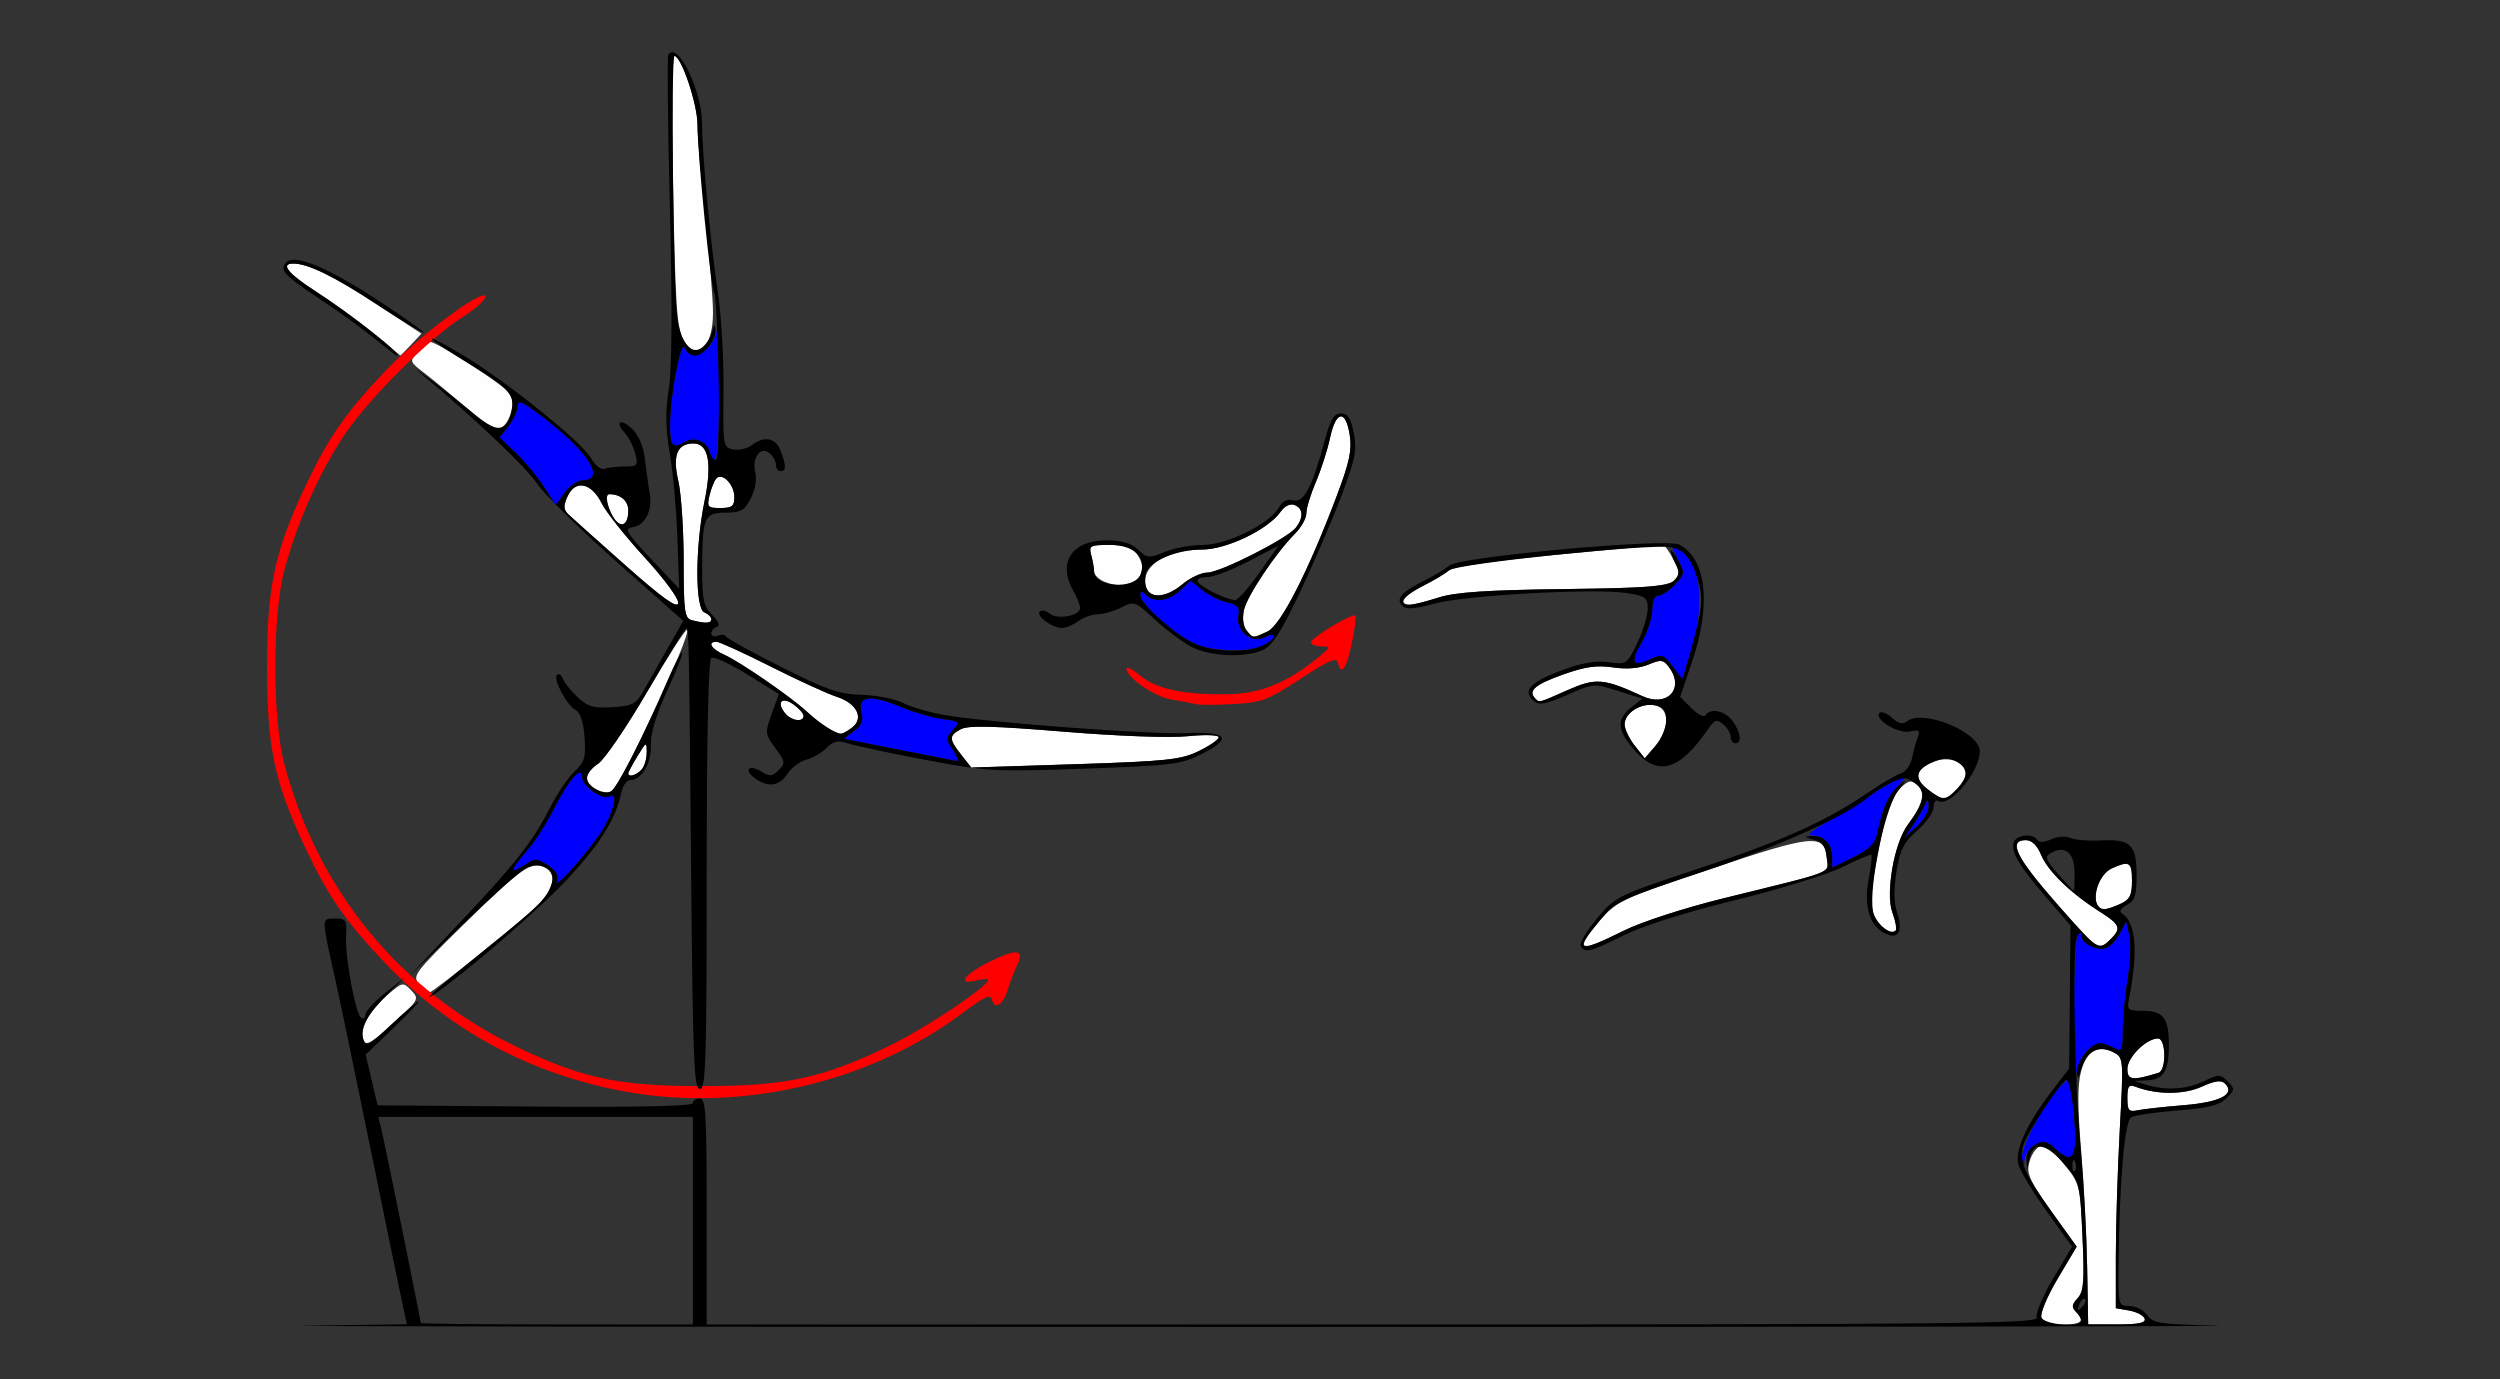 <?xml version="1.0" encoding="UTF-8" standalone="no"?>
<!-- Created with Inkscape (http://www.inkscape.org/) -->

<svg
   xmlns:dc="http://purl.org/dc/elements/1.1/"
   xmlns:cc="http://creativecommons.org/ns#"
   xmlns:rdf="http://www.w3.org/1999/02/22-rdf-syntax-ns#"
   xmlns:svg="http://www.w3.org/2000/svg"
   xmlns="http://www.w3.org/2000/svg"
   xmlns:sodipodi="http://sodipodi.sourceforge.net/DTD/sodipodi-0.dtd"
   xmlns:inkscape="http://www.inkscape.org/namespaces/inkscape"
   version="1.1"
   width="542"
   height="299"
   id="svg2"
   inkscape:version="0.91 r13725"
   sodipodi:docname="ub810302.svg">
  <rect width="100%" height="100%" fill="#333333" stroke="none"/>
  <sodipodi:namedview
     pagecolor="#ffffff"
     bordercolor="#666666"
     borderopacity="1"
     objecttolerance="10"
     gridtolerance="10"
     guidetolerance="10"
     inkscape:pageopacity="0"
     inkscape:pageshadow="2"
     inkscape:window-width="1573"
     inkscape:window-height="882"
     id="namedview11"
     showgrid="false"
     inkscape:zoom="0.56273063"
     inkscape:cx="219.46557"
     inkscape:cy="103.29672"
     inkscape:window-x="0"
     inkscape:window-y="0"
     inkscape:window-maximized="0"
     inkscape:current-layer="svg2" />
  <defs
     id="defs6" />
  <g
     id="g2987"
     transform="translate(2.214,2.139)">
    <path
       d="m 440.359,283.493 c -0.319,-0.831 1.267,-4.613 3.536,-8.433 l 4.114,-6.926 -5.499,-7.665 c -4.489,-6.257 -5.38,-8.152 -4.851,-10.317 0.611,-2.498 1.977,-4.102 3.524,-4.137 0.376,-0.008 2.229,1.897 4.118,4.235 3.371,4.171 3.445,4.465 3.979,15.874 0.462,9.866 0.299,11.869 -1.075,13.243 -1.264,1.264 -1.354,1.883 -0.412,2.826 2.078,2.078 1.344,2.807 -2.824,2.807 -2.669,0 -4.227,-0.509 -4.61,-1.507 z m 9.93,-10.745 c -0.116,-6.737 -0.705,-18.176 -1.309,-25.421 -0.789,-9.466 -0.794,-14.303 -0.017,-17.19 1.204,-4.473 3.707,-5.919 7.1,-4.104 2.103,1.126 2.125,1.405 1.288,16.805 -0.468,8.613 -0.851,20.83 -0.851,27.149 l 0,11.488 2.917,0.512 c 1.605,0.281 3.105,1.074 3.333,1.762 0.303,0.912 -1.295,1.25 -5.918,1.248 L 450.5,284.996 450.289,272.748 Z M 459,235.912 c 0,-2.535 0.322,-3.002 1.705,-2.472 4.619,1.773 10.468,1.786 14.356,0.033 2.966,-1.338 4.298,-1.515 5.13,-0.682 2.296,2.296 -1.031,4.027 -8.997,4.679 -4.232,0.347 -8.707,0.841 -9.944,1.099 -1.954,0.407 -2.25,0.057 -2.25,-2.657 z m 0,-6.32 C 459,227.073 463.1,223 465.635,223 c 1.762,0 1.868,6.908 0.115,7.448 -5.679,1.75 -6.75,1.614 -6.75,-0.856 z M 76.586,223.364 c -0.907,-2.363 1.229,-6.415 5.149,-9.77 3.332,-2.851 3.431,-2.87 5.219,-1 1.774,1.855 1.668,2.046 -3.958,7.159 -4.691,4.263 -5.899,4.944 -6.41,3.611 z m 12.08,-12.18 c -1.554,-1.717 -1.028,-2.422 9.595,-12.86 12.722,-12.501 14.766,-13.914 17.787,-12.298 2.289,1.225 1.937,4.055 -0.916,7.369 C 113.163,195.681 91.769,213 90.914,213 c -0.332,0 -1.343,-0.817 -2.247,-1.816 z M 341.03,202.25 c 0.016,-0.412 1.704,-2.661 3.75,-4.997 3.528,-4.028 4.761,-4.597 23.862,-11.012 22.139,-7.435 24.66,-7.686 25.168,-2.506 0.354,3.612 2.579,2.728 -22.309,8.87 -8.632,2.13 -17.855,5.123 -21.725,7.049 -6.778,3.373 -8.8,3.974 -8.745,2.597 z m 110.461,-0.015 c -0.555,-0.404 -3.979,-4.11 -7.609,-8.235 -9.018,-10.247 -10.866,-14 -6.895,-14 1.298,0 2.46,1.132 3.351,3.266 1.468,3.514 6.434,8.303 12.735,12.28 4.339,2.739 4.671,3.567 2.356,5.883 -1.744,1.744 -2.451,1.889 -3.937,0.806 z m -45.091,-3 c -3.108,-2.075 -3.531,-5.178 -1.91,-14.02 2.071,-11.298 3.157,-14.585 5.53,-16.732 1.603,-1.451 2.214,-1.535 3.485,-0.48 1.857,1.541 1.206,4.239 -2.082,8.631 -2.9,3.874 -4.913,14.943 -3.428,18.85 1.634,4.299 1.102,5.551 -1.594,3.751 z m 46.085,-5.259 c -1.248,-2.02 0.608,-6.697 3.111,-7.837 3.862,-1.76 4.404,-1.427 4.404,2.701 0,3.144 -0.461,4.05 -2.547,5 -3.133,1.427 -4.153,1.455 -4.968,0.136 z m -36.805,-25.012 c -3.048,-2.398 -2.627,-4.329 1.301,-5.955 3.239,-1.341 7.019,0.02 7.019,2.527 0,1.584 -3.455,5.465 -4.865,5.465 -0.476,0 -2.03,-0.917 -3.454,-2.037 z M 126.75,168.92 c -2.456,-1.431 -2.177,-3.594 0.709,-5.485 1.353,-0.886 6.131,-7.893 10.62,-15.57 4.488,-7.677 8.392,-13.727 8.676,-13.444 0.978,0.978 -14.07,33.209 -16.255,34.813 -1.286,0.944 -1.639,0.915 -3.75,-0.315 z m 7.25,-3.396 c 0,-0.262 0.898,-1.949 1.996,-3.75 1.951,-3.2 1.996,-3.217 2,-0.724 0.002,1.403 -0.536,3.09 -1.196,3.75 -1.203,1.203 -2.8,1.616 -2.8,0.724 z m 72.178,-4.025 c -2.705,-3.439 -2.715,-4.142 -0.077,-5.554 1.581,-0.846 7.088,-0.713 22.25,0.538 11.765,0.971 22.957,1.382 26.898,0.988 3.844,-0.384 6.75,-0.286 6.75,0.228 0,0.496 -1.953,1.851 -4.341,3.011 -3.849,1.87 -6.888,2.191 -26.822,2.834 l -22.481,0.725 -2.178,-2.769 z m 146.004,-1.995 C 350.982,157.979 350,155.916 350,154.922 c 0,-2.488 3.521,-4.736 6.519,-4.163 3.285,0.628 3.368,5.098 0.163,8.824 l -2.318,2.695 -2.182,-2.774 z M 177.5,155.836 c -1.1,-0.607 -3.219,-2.234 -4.708,-3.617 C 169.231,148.914 158.232,141.335 154.75,139.785 151.967,138.547 151.063,137 153.123,137 c 0.618,0 5.905,2.414 11.75,5.364 5.845,2.95 12.293,5.903 14.329,6.562 4.414,1.428 5.993,4.727 3.229,6.748 -2.157,1.577 -2.354,1.584 -4.931,0.162 z m -9.472,-3.302 c -1.977,-2.383 -0.788,-3.754 1.727,-1.993 1.235,0.865 2.245,1.997 2.245,2.516 0,1.458 -2.613,1.114 -3.972,-0.523 z m 162.639,-3.2 c -1.685,-1.685 -0.188,-3.023 5.777,-5.162 4.966,-1.781 7.491,-2.154 11.014,-1.625 2.952,0.443 5.676,0.228 7.691,-0.607 2.787,-1.155 3.27,-1.088 4.524,0.627 3.378,4.619 -0.428,8.699 -5.803,6.222 -8.401,-3.871 -10.119,-4.01 -16.225,-1.309 -6.43,2.844 -6.08,2.751 -6.976,1.854 z m -62.633,-14.792 c -0.729,-0.878 -0.951,-2.64 -0.559,-4.425 0.678,-3.089 6.916,-12.415 11.105,-16.604 1.331,-1.331 2.421,-3.304 2.421,-4.383 0,-1.079 0.926,-4.122 2.057,-6.761 1.131,-2.639 2.518,-6.951 3.083,-9.583 1.269,-5.918 3.37,-6.253 4.261,-0.68 0.527,3.296 -0.024,5.906 -2.796,13.25 -6.245,16.545 -12.171,28.127 -15.066,29.446 -3.257,1.484 -3.047,1.496 -4.505,-0.26 z M 147.75,132.311 c -1.548,-0.404 -1.75,-1.886 -1.75,-12.808 0,-6.793 -0.522,-14.614 -1.161,-17.38 C 143.552,96.548 144.59,94 148.147,94 c 3.262,0 4.076,4.313 2.37,12.569 -2.044,9.896 -2.054,23.288 -0.018,24.069 0.825,0.317 1.5,0.977 1.5,1.469 0,0.927 -1.254,0.987 -4.25,0.204 z M 133.5,120.539 c -6.05,-5.359 -11.642,-10.356 -12.427,-11.105 -1.153,-1.099 -1.199,-1.862 -0.24,-3.966 1.675,-3.675 5.166,-2.974 7.391,1.484 0.948,1.899 5.143,7.189 9.322,11.756 4.359,4.763 7.462,9.001 7.277,9.939 -0.232,1.178 -3.398,-1.088 -11.322,-8.108 z m 168.5,7.481 c 0,-0.539 1.913,-1.941 4.25,-3.117 2.337,-1.175 4.925,-2.717 5.75,-3.426 0.936,-0.805 9.808,-2.077 23.588,-3.383 C 347.736,116.942 357.962,116 358.312,116 c 0.35,0 1.364,1.406 2.252,3.124 2.984,5.77 1.668,6.127 -23.745,6.452 -16.888,0.216 -23.513,0.667 -27.228,1.855 C 303.915,129.245 302,129.394 302,128.02 Z m -55.616,-2.462 c -1.762,-4.591 3.794,-8.554 11.994,-8.557 5.332,-0.002 14.342,-4.336 17.049,-8.201 0.874,-1.248 2.063,-1.826 3.009,-1.463 1.885,0.723 2.012,2.699 0.314,4.904 -1.803,2.341 -16.414,9.759 -19.221,9.759 -1.307,0 -3.713,1.125 -5.347,2.5 -3.298,2.775 -6.949,3.271 -7.798,1.058 z M 237.25,123.991 c -1.238,-0.51 -2.256,-1.503 -2.264,-2.209 -0.008,-0.705 -0.285,-2.295 -0.617,-3.532 -0.561,-2.093 -0.284,-2.25 3.957,-2.25 3.509,0 4.901,0.487 6.042,2.115 3.153,4.502 -1.376,8.24 -7.118,5.875 z M 131.236,110.739 C 129.668,108.779 128.756,105 129.851,105 c 2.497,0 4.149,1.412 4.149,3.548 0,2.8 -1.394,3.905 -2.764,2.191 z M 151.61,105.25 c 0.356,-1.512 1.021,-3.158 1.477,-3.658 1.273,-1.394 3.913,1.325 3.913,4.03 0,1.978 -0.507,2.378 -3.019,2.378 -2.784,0 -2.969,-0.214 -2.371,-2.75 z M 98.892,86.286 c -3.025,-2.632 -7.051,-5.971 -8.946,-7.421 -3.42,-2.616 -3.431,-2.651 -1.54,-4.75 C 89.453,72.952 90.655,72 91.076,72 c 1.522,0 16.252,9.541 17.287,11.197 1.343,2.149 -0.269,7.161 -2.437,7.579 -0.843,0.162 -4.009,-1.858 -7.034,-4.49 z M 79,70.343 C 75.975,67.856 70.463,63.84 66.75,61.417 60.294,57.205 58.439,55 61.351,55 c 3.185,0 8.778,2.724 17.98,8.755 l 9.83,6.444 -2.255,2.4 c -1.24,1.32 -2.289,2.369 -2.33,2.332 C 84.534,74.894 82.025,72.829 79,70.343 Z m 67.091,1.431 C 144.472,69.182 144.184,64.672 143.626,33.25 143.4,20.462 143.556,10 143.974,10 c 1.518,0 5.026,10.383 5.029,14.883 0.002,2.539 0.762,11.592 1.691,20.117 0.928,8.525 1.679,17.836 1.669,20.691 -0.028,7.551 -3.345,10.769 -6.272,6.083 z"
       id="path2997"
       style="fill:#fefefe"
       inkscape:connector-curvature="0" />
    <path
       d="M 133.342,234.521 C 112.993,230.828 95.157,221.267 81.191,206.565 72.599,197.519 68.843,192.075 63.867,181.457 57.271,167.382 55.674,159.789 55.674,142.5 c 0,-17.289 1.597,-24.882 8.193,-38.957 4.976,-10.618 8.732,-16.062 17.325,-25.108 7.243,-7.625 21.81,-18.477 21.807,-16.245 -9.8e-4,0.72 -2.138,2.654 -4.75,4.296 C 91.045,71.017 77.806,84.195 72.472,92.146 67.054,100.22 62.138,111.284 59.429,121.5 c -2.604,9.816 -2.604,32.184 0,42 7.315,27.578 25.21,49.291 50.643,61.45 14.07,6.727 21.954,8.381 39.928,8.381 18.201,0 25.97,-1.668 40.5,-8.695 7.918,-3.829 21.5,-12.882 21.5,-14.329 0,-0.288 -1.125,-0.241 -2.5,0.104 -4.462,1.12 -2.684,-1.342 2.972,-4.116 5.881,-2.884 7.509,-2.614 5.769,0.957 -0.602,1.237 -1.494,3.57 -1.981,5.186 -0.998,3.309 -2.921,4.485 -3.427,2.094 -0.257,-1.217 -1.709,-0.546 -6.334,2.929 -20.09,15.094 -48.054,21.615 -73.158,17.059 z M 257,150.513 c -0.825,-0.209 -3.174,-0.653 -5.221,-0.986 C 248.094,148.926 242,144.748 242,142.822 c 0,-0.55 1.352,0.138 3.005,1.528 3.466,2.916 9.622,4.206 19.151,4.012 6.967,-0.142 12.648,-2.465 19.345,-7.913 2.839,-2.31 2.879,-2.441 0.75,-2.445 -1.238,-0.003 -2.25,-0.416 -2.25,-0.919 0,-0.961 9.051,-6.368 9.652,-5.767 0.191,0.191 -0.164,2.898 -0.79,6.015 -1.107,5.514 -2.383,7.247 -3.039,4.129 -0.246,-1.171 -2.171,-0.323 -8.075,3.558 -7.044,4.631 -8.367,5.131 -14.5,5.484 -3.712,0.214 -7.424,0.217 -8.249,0.008 z"
       id="path2993"
       style="fill:#fe0000"
       inkscape:connector-curvature="0" />
    <path
       d="m 436.136,248.941 c -0.153,-2.869 5.773,-13.468 9.087,-16.256 2.027,-1.705 2.162,-2.717 2.217,-16.667 0.033,-8.169 0.397,-15.189 0.809,-15.602 0.412,-0.412 0.75,-0.241 0.75,0.381 0,1.62 3.566,3.306 5.458,2.58 0.881,-0.338 2.209,-1.773 2.951,-3.188 l 1.348,-2.573 0.668,3.04 c 0.367,1.672 0.2,5.921 -0.371,9.442 -0.571,3.521 -1.042,8.555 -1.046,11.187 -0.007,4.569 -0.103,4.734 -2.134,3.647 -5.781,-3.094 -9.566,4.198 -8.368,16.123 0.776,7.728 -0.336,9.392 -3.985,5.963 -1.889,-1.775 -2.716,-1.985 -4.356,-1.107 -1.113,0.596 -2.22,2.097 -2.458,3.336 -0.399,2.074 -0.444,2.049 -0.57,-0.307 z M 118.562,188.824 c 0.395,-1.112 -0.272,-2.244 -1.983,-3.365 -2.394,-1.569 -2.757,-1.572 -5.078,-0.051 -3.334,2.184 -3.155,1.102 0.507,-3.069 1.654,-1.884 4.317,-6.02 5.918,-9.192 3.21,-6.358 6.074,-9.561 6.074,-6.792 0,1.932 4.491,5.078 5.956,4.173 1.693,-1.046 1.197,2.266 -0.938,6.263 -2.189,4.098 -11.404,14.704 -10.456,12.035 z M 395,183.72 c 0,-2.859 -1.739,-4.713 -4.45,-4.743 -1.253,-0.014 0.427,-1.358 4.325,-3.458 3.506,-1.889 7.106,-4.075 8,-4.857 0.894,-0.782 3.176,-2.208 5.071,-3.169 l 3.446,-1.747 -2.696,3.204 c -1.483,1.762 -2.969,4.907 -3.301,6.989 -0.793,4.962 -1.14,5.41 -6.144,7.947 l -4.25,2.155 0,-2.32 z M 412.68,176.5 c 1.119,-1.65 2.289,-3.675 2.599,-4.5 0.396,-1.054 0.587,-0.883 0.643,0.576 0.043,1.142 -1.126,3.167 -2.599,4.5 l -2.678,2.424 2.035,-3 z M 193,160.459 c -6.325,-1.251 -11.713,-2.316 -11.973,-2.367 -0.26,-0.051 0.564,-0.818 1.83,-1.705 1.724,-1.208 2.151,-2.218 1.698,-4.022 -0.895,-3.568 1.73,-4.03 8.039,-1.414 2.971,1.231 7.217,2.482 9.435,2.78 3.842,0.515 3.955,0.628 2.37,2.379 -1.549,1.711 -1.549,2.013 -0.009,4.364 0.91,1.389 1.307,2.466 0.882,2.392 -0.425,-0.073 -5.948,-1.157 -12.273,-2.408 z m 167.401,-18.124 c -1.932,-2.587 -2.299,-2.702 -4.874,-1.529 -3.876,1.766 -4.365,0.705 -1.76,-3.821 C 354.995,134.85 356,131.73 356,130.052 356,128.184 356.514,127 357.326,127 c 0.729,0 2.339,-1.079 3.578,-2.398 2.165,-2.305 2.189,-2.521 0.614,-5.568 -1.585,-3.064 -1.575,-3.135 0.284,-2.14 4.727,2.53 5.798,12.052 2.524,22.422 l -1.836,5.817 -2.089,-2.798 z M 256,137.038 c -4.458,-2.387 -11,-8.407 -11,-10.123 0,-1.023 0.267,-1.048 1.2,-0.115 1.823,1.823 4.916,1.44 7.427,-0.919 l 2.256,-2.119 2.606,2.05 c 1.433,1.127 3.868,2.327 5.411,2.666 2.242,0.492 2.72,1.064 2.379,2.847 -0.625,3.267 2.877,6.198 5.639,4.72 1.146,-0.613 2.083,-0.721 2.083,-0.24 0,3.304 -12.528,4.163 -18,1.234 z M 115.738,103.434 c -1.386,-2.164 -4.123,-5.464 -6.082,-7.335 l -3.563,-3.401 1.954,-2.484 c 1.075,-1.366 1.954,-3.331 1.954,-4.366 0,-1.508 1.319,-0.846 6.634,3.332 C 125.794,96.378 129.035,102 124.024,102 c -1.022,0 -2.737,1.208 -3.812,2.684 l -1.955,2.684 -2.519,-3.934 z m 35.971,-7.44 c -0.664,-2.54 -3.472,-3.623 -5.733,-2.21 -2.382,1.488 -2.986,0.617 -2.914,-4.2 0.098,-6.532 2.406,-18.342 3.191,-16.333 1.331,3.404 6.015,0.873 6.942,-3.75 0.221,-1.1 0.435,4.646 0.477,12.769 0.07,13.573 -0.663,18.696 -1.963,13.725 z"
       id="path2991"
       style="fill:#0000fe"
       inkscape:connector-curvature="0" />
    <path
       d="m 64.264,285.251 21.764,-0.29 -0.529,-2.23 C 85.208,281.504 82.078,266.325 78.544,249 75.01,231.675 71.36,214.125 70.434,210 c -3.006,-13.385 -3.005,-13 -0.023,-13 2.422,0 2.619,0.306 2.407,3.75 -0.276,4.488 2.048,17.049 3.298,17.821 0.486,0.301 0.893,-0.043 0.902,-0.762 0.01,-0.72 1.922,-2.817 4.25,-4.66 L 85.5,209.797 82,213.251 c -4.647,4.586 -6.23,7.449 -5.46,9.874 0.571,1.8 1.171,1.493 5.988,-3.063 C 85.471,217.278 88.144,215 88.467,215 c 0.323,0 -2.113,2.587 -5.412,5.75 l -5.998,5.75 1.297,5.5 1.297,5.5 34.175,0.263 C 136.41,237.937 148,237.683 148,237.013 148,236.456 148.675,236 149.5,236 c 1.293,0 1.5,3.389 1.5,24.5 l 0,24.5 144.469,0 c 128.31,0 144.404,-0.169 143.89,-1.507 -0.319,-0.831 1.267,-4.613 3.536,-8.433 l 4.114,-6.926 -5.516,-7.688 c -3.034,-4.228 -5.799,-8.814 -6.144,-10.191 -0.762,-3.037 1.851,-8.752 7.206,-15.756 l 3.822,-5 0.146,-15.5 0.146,-15.5 -5.18,-6 c -6.023,-6.977 -7.857,-10.098 -7.097,-12.078 0.616,-1.606 4.178,-1.928 5.085,-0.46 0.374,0.606 1.485,0.557 2.995,-0.131 1.352,-0.616 3.193,-0.745 4.214,-0.294 0.998,0.44 3.966,0.681 6.598,0.537 6.397,-0.351 7.716,0.934 7.716,7.514 0,4.432 -0.364,5.537 -2.135,6.485 -1.301,0.696 -1.716,1.402 -1.063,1.806 3.043,1.881 3.586,8.19 1.58,18.372 -0.505,2.564 -0.313,2.75 2.838,2.75 4.608,0 5.779,1.521 5.779,7.5 0,5.667 -1.162,7.452 -4.95,7.6 l -2.55,0.1 L 463,233 c 4.187,1.341 8.75,1.087 12.486,-0.695 3.341,-1.593 3.655,-1.593 5.252,0.004 1.598,1.598 1.582,1.815 -0.273,3.67 -1.522,1.522 -3.946,2.123 -10.638,2.637 -4.767,0.366 -9.265,1.036 -9.997,1.487 -1.428,0.881 -2.533,13.507 -2.724,31.146 -0.105,9.702 -0.094,9.75 2.337,9.75 1.344,0 3.064,0.887 3.824,1.971 1.241,1.772 2.782,2.002 15.307,2.281 C 486.233,285.422 391.25,285.557 267.5,285.551 143.75,285.546 52.294,285.411 64.264,285.251 Z M 148,262.5 l 0,-22.5 -34.108,0 -34.108,0 0.693,2.75 C 81.15,245.427 89,284.04 89,284.679 89,284.856 102.275,285 118.5,285 l 29.5,0 0,-22.5 z m 301,21.7 c 0,-0.44 -0.529,-1.329 -1.176,-1.976 -0.902,-0.902 -0.809,-1.59 0.397,-2.95 1.31,-1.477 1.484,-3.72 1.041,-13.422 -0.531,-11.643 -0.533,-11.65 -4.147,-15.825 -3.889,-4.493 -6.629,-4.749 -7.42,-0.693 l -0.422,2.165 -0.136,-2.215 c -0.081,-1.322 0.708,-2.667 1.958,-3.336 1.734,-0.928 2.511,-0.73 4.513,1.152 3.664,3.442 4.626,1.559 3.809,-7.456 C 447.036,235.44 446.326,232 445.84,232 c -1.018,0 -8.46,11.225 -9.395,14.172 -1.021,3.217 0.225,6.159 6.048,14.275 l 5.516,7.688 -4.114,6.926 c -2.269,3.82 -3.855,7.601 -3.536,8.433 C 440.967,285.077 449,285.734 449,284.2 Z m 13.751,-0.45 c -0.229,-0.688 -1.729,-1.48 -3.333,-1.762 l -2.917,-0.512 0,-11.488 c 0,-6.319 0.383,-18.536 0.851,-27.149 0.837,-15.401 0.816,-15.68 -1.288,-16.805 -3.122,-1.671 -5.909,-0.358 -6.961,3.28 -0.722,2.496 -0.941,2.699 -1.012,0.936 -0.092,-2.298 3.054,-6.25 4.976,-6.25 0.586,0 1.936,0.466 3,1.035 1.787,0.956 1.935,0.67 1.942,-3.75 0.004,-2.632 0.475,-7.666 1.046,-11.187 0.571,-3.521 0.738,-7.77 0.371,-9.442 l -0.668,-3.04 -1.348,2.573 c -0.742,1.415 -2.069,2.85 -2.951,3.188 -1.933,0.742 -5.452,-0.971 -5.473,-2.663 -0.011,-0.859 -0.263,-0.823 -0.863,0.123 -1.118,1.764 -0.608,31.473 0.802,46.662 0.612,6.6 1.218,17.737 1.345,24.748 l 0.232,12.748 6.333,0.002 c 4.622,0.001 6.221,-0.336 5.918,-1.248 z m -12.944,-4.276 c -0.308,-0.308 -0.867,0.247 -1.243,1.233 -0.543,1.425 -0.428,1.54 0.56,0.56 0.683,-0.678 0.991,-1.485 0.683,-1.793 z m -2.124,-29.661 c -0.319,-0.798 -0.556,-0.561 -0.604,0.604 -0.043,1.054 0.193,1.645 0.525,1.312 0.332,-0.332 0.368,-1.195 0.079,-1.917 z m 23.511,-12.343 c 7.966,-0.652 11.293,-2.383 8.997,-4.679 -0.833,-0.833 -2.164,-0.656 -5.13,0.682 -3.888,1.753 -9.736,1.74 -14.356,-0.033 -1.382,-0.53 -1.705,-0.063 -1.705,2.472 0,2.714 0.296,3.064 2.25,2.657 1.238,-0.258 5.712,-0.753 9.944,-1.099 z M 465.75,230.448 C 467.503,229.908 467.396,223 465.635,223 463.1,223 459,227.073 459,229.592 c 0,2.47 1.071,2.606 6.75,0.856 z m -10.321,-29.019 c 2.315,-2.315 1.983,-3.143 -2.356,-5.883 -6.301,-3.978 -11.267,-8.766 -12.735,-12.28 C 439.446,181.132 438.285,180 436.987,180 c -3.971,0 -2.123,3.753 6.895,14 8.827,10.031 8.899,10.076 11.547,7.429 z m 2.024,-7.589 c 2.086,-0.95 2.547,-1.856 2.547,-5 0,-4.129 -0.542,-4.461 -4.404,-2.701 -3.541,1.613 -4.837,8.862 -1.584,8.862 0.492,0 2.04,-0.522 3.441,-1.161 z m -9.904,-6.848 c -0.052,-4.306 -2.04,-5.935 -5.132,-4.205 -1.413,0.791 -1.207,1.383 1.583,4.561 1.764,2.009 3.295,3.652 3.402,3.652 0.107,0 0.173,-1.804 0.146,-4.008 z M 147.622,186.75 c -0.441,-50.126 -0.495,-52.75 -1.07,-52.75 -0.202,0 -4.027,6.26 -8.501,13.912 -4.473,7.651 -9.24,14.637 -10.592,15.523 -1.353,0.886 -2.459,2.26 -2.459,3.053 0,1.763 3.364,3.7 5.178,2.981 1.288,-0.51 6.942,-11.564 12.403,-24.244 1.486,-3.451 2.879,-6.098 3.096,-5.882 0.216,0.216 -1.247,3.94 -3.252,8.275 -2.401,5.192 -3.608,9.22 -3.535,11.804 0.112,4.02 -2.012,7.578 -4.525,7.578 -0.729,0 -1.585,1.238 -1.901,2.75 -1.17,5.595 -4.494,10.949 -11.525,18.563 -5.864,6.35 -21.925,20.254 -28.938,25.052 -3.665,2.507 2.005,-2.462 11.5,-10.078 11.075,-8.884 12.953,-10.768 13.93,-13.976 0.912,-2.997 -2.448,-4.894 -5.68,-3.206 -1.238,0.646 -7.425,6.175 -13.75,12.285 L 86.5,209.5 97,198.39 c 12.492,-13.218 16.271,-18.011 20.003,-25.373 1.538,-3.034 3.937,-6.581 5.332,-7.88 2.19,-2.041 2.487,-3.051 2.186,-7.412 -0.227,-3.29 -0.902,-5.358 -1.935,-5.937 -2,-1.12 -4.971,-6.754 -4.022,-7.631 0.391,-0.361 0.948,0.018 1.239,0.843 0.29,0.825 1.732,2.626 3.203,4.002 2.248,2.103 3.461,2.448 7.605,2.169 4.502,-0.304 5.108,-0.652 6.975,-4.002 1.125,-2.018 3.461,-6.151 5.193,-9.185 l 3.148,-5.516 -14.429,-12.782 C 123.561,112.656 115.815,105.046 114.284,102.776 111.818,99.119 100.988,88.83 89.458,79.191 87.281,77.371 88.2,77.933 91.5,80.441 c 3.3,2.508 7.662,5.967 9.693,7.688 4.171,3.533 6.408,3.31 7.424,-0.741 0.964,-3.84 -0.274,-5.263 -9.425,-10.838 -4.469,-2.723 -7.979,-5.096 -7.801,-5.274 0.178,-0.178 3.384,1.535 7.124,3.807 9.401,5.711 25.413,18.624 27.368,22.069 0.917,1.616 2.194,2.634 2.949,2.35 C 129.564,99.226 131.526,99 133.19,99 c 2.801,0 2.976,-0.205 2.34,-2.75 -0.377,-1.512 -1.399,-3.54 -2.269,-4.506 -2.342,-2.598 -0.788,-3.27 1.733,-0.749 1.281,1.281 2.344,3.861 2.61,6.333 0.247,2.295 0.705,5.583 1.018,7.307 0.701,3.855 -0.915,7.119 -3.735,7.545 -1.85,0.279 -1.343,1.14 4.015,6.82 l 6.132,6.5 -0.386,-11 c -0.212,-6.05 -0.955,-14.299 -1.65,-18.332 -0.941,-5.457 -0.997,-9.037 -0.219,-14 C 143.475,77.729 143.554,64.635 143.017,43 142.573,25.125 142.414,10.162 142.664,9.75 144.617,6.523 150,17.511 150,24.726 c 0,6.441 1.825,25.932 3.444,36.774 0.739,4.95 1.279,14.481 1.2,21.181 -0.14,11.888 -0.09,12.191 2.105,12.611 1.237,0.237 3.037,-0.168 4,-0.899 2.758,-2.094 5.208,-1.636 6.276,1.172 C 168.264,98.825 168.258,100 167,100 c -0.55,0 -1,-0.62 -1,-1.378 0,-0.758 -0.615,-1.888 -1.367,-2.512 -1.955,-1.622 -3.894,1.001 -3.094,4.187 0.371,1.48 -0.027,3.747 -0.983,5.596 -1.377,2.662 -2.16,3.108 -5.465,3.108 -4.65,0 -5.057,0.983 -5.077,12.25 -0.012,6.649 0.297,8.061 2.174,9.938 1.408,1.408 1.764,2.329 1,2.583 -0.653,0.218 -1.188,0.856 -1.188,1.419 0,0.563 0.646,0.776 1.435,0.473 0.789,-0.303 1.577,-0.217 1.75,0.191 0.173,0.408 5.574,3.388 12.003,6.621 9.925,4.992 12.565,5.902 17.5,6.03 3.196,0.083 7.181,0.867 8.854,1.741 1.673,0.874 5.723,2.057 9,2.627 9.329,1.624 44.609,4.259 52.567,3.926 8.878,-0.371 9.94,1.13 3.207,4.534 -4.455,2.253 -6.364,2.491 -25.418,3.167 -19.72,0.7 -21.197,0.619 -34.5,-1.907 -7.644,-1.451 -15.164,-3.05 -16.711,-3.554 -2.245,-0.73 -3.199,-0.529 -4.725,0.996 -1.051,1.051 -3.024,2.191 -4.384,2.532 -1.36,0.341 -3.182,1.703 -4.048,3.025 -1.785,2.724 -4.243,3.066 -7.087,0.987 -2.536,-1.854 -1.26,-3.109 1.444,-1.421 1.757,1.097 2.334,1.046 3.706,-0.325 1.499,-1.499 1.445,-1.868 -0.708,-4.78 -2.249,-3.042 -2.277,-3.309 -0.79,-7.444 l 1.542,-4.289 -6.815,-4.223 c -3.748,-2.322 -7.266,-3.944 -7.818,-3.603 C 151.356,140.898 151,157.574 151,187.559 151,227.904 150.806,234 149.519,234 c -1.281,0 -1.537,-6.378 -1.897,-47.25 z m -18.604,-9.96 c 2.135,-3.997 2.631,-7.309 0.938,-6.263 C 128.491,171.433 124,168.286 124,166.355 c 0,-2.769 -2.865,0.434 -6.074,6.792 -1.601,3.172 -4.264,7.308 -5.918,9.192 -3.662,4.171 -3.841,5.254 -0.507,3.069 2.321,-1.521 2.684,-1.517 5.078,0.051 1.712,1.121 2.378,2.253 1.983,3.365 -0.948,2.67 8.267,-7.937 10.456,-12.035 z M 136.8,164.8 c 0.66,-0.66 1.198,-2.348 1.196,-3.75 -0.004,-2.492 -0.049,-2.476 -2,0.724 -1.098,1.801 -1.996,3.488 -1.996,3.75 0,0.892 1.597,0.479 2.8,-0.724 z m 120.859,-4.09 C 260.047,159.551 262,158.195 262,157.699 c 0,-0.514 -2.906,-0.612 -6.75,-0.228 -3.941,0.394 -15.133,-0.017 -26.898,-0.988 -15.162,-1.251 -20.669,-1.384 -22.25,-0.538 -2.638,1.412 -2.628,2.115 0.077,5.554 l 2.178,2.769 22.481,-0.725 c 19.934,-0.642 22.973,-0.963 26.822,-2.834 z m -53.268,-0.236 c -1.541,-2.351 -1.54,-2.653 0.009,-4.364 1.585,-1.751 1.472,-1.864 -2.37,-2.379 -2.218,-0.298 -6.464,-1.549 -9.435,-2.78 -6.31,-2.615 -8.935,-2.153 -8.039,1.414 0.453,1.804 0.026,2.814 -1.698,4.022 -1.266,0.887 -2.09,1.654 -1.83,1.705 0.26,0.051 5.648,1.116 11.973,2.367 6.325,1.251 11.848,2.335 12.273,2.408 0.425,0.073 0.028,-1.003 -0.882,-2.392 z m -21.96,-4.801 c 2.764,-2.021 1.185,-5.32 -3.229,-6.748 -2.036,-0.659 -8.484,-3.612 -14.329,-6.562 C 159.028,139.414 153.74,137 153.123,137 c -2.06,0 -1.156,1.547 1.627,2.785 3.482,1.55 14.481,9.129 18.042,12.434 2.591,2.405 6.081,4.686 7.267,4.751 0.307,0.017 1.375,-0.566 2.373,-1.296 z M 172,153.057 c 0,-0.519 -1.01,-1.651 -2.245,-2.516 -2.515,-1.762 -3.705,-0.39 -1.727,1.993 1.359,1.637 3.972,1.982 3.972,0.523 z m -20,-20.95 c 0,-0.491 -0.675,-1.152 -1.5,-1.469 -2.036,-0.781 -2.027,-14.173 0.018,-24.069 C 152.223,98.313 151.409,94 148.147,94 c -3.557,0 -4.595,2.548 -3.308,8.123 0.639,2.766 1.161,10.587 1.161,17.38 0,10.921 0.202,12.403 1.75,12.808 2.996,0.783 4.25,0.723 4.25,-0.204 z m -14.455,-13.399 c -4.179,-4.567 -8.374,-9.857 -9.322,-11.756 -2.225,-4.458 -5.716,-5.159 -7.391,-1.484 -0.959,2.104 -0.912,2.867 0.24,3.966 0.785,0.748 6.377,5.745 12.427,11.105 7.925,7.02 11.09,9.286 11.322,8.108 0.185,-0.938 -2.918,-5.176 -7.277,-9.939 z M 134,108.548 C 134,106.412 132.348,105 129.851,105 c -0.56,0 -0.688,0.972 -0.296,2.25 1.537,5.014 4.445,5.863 4.445,1.298 z m 23,-2.926 c 0,-2.705 -2.64,-5.424 -3.913,-4.03 -0.456,0.499 -1.12,2.145 -1.477,3.658 -0.598,2.536 -0.413,2.75 2.371,2.75 C 156.493,108 157,107.601 157,105.622 Z M 124.024,102 c 5.01,0 1.77,-5.622 -7.39,-12.82 C 111.319,85.003 110,84.34 110,85.848 c 0,1.035 -0.879,3 -1.954,4.366 l -1.954,2.484 3.563,3.401 c 1.959,1.871 4.696,5.171 6.082,7.335 l 2.519,3.934 1.955,-2.684 C 121.287,103.208 123.003,102 124.024,102 Z m 29.557,-22.406 c -0.173,-9.544 -0.61,-17.832 -0.972,-18.418 -0.781,-1.263 -3.602,-29.656 -3.606,-36.293 C 149,20.435 145.498,10 144.008,10 c -0.78,0 -0.273,49.857 0.575,56.5 0.686,5.381 2.894,8.32 5.171,6.883 0.935,-0.59 2.003,-2.155 2.373,-3.478 0.53,-1.892 0.694,-1.996 0.773,-0.484 C 153.017,71.678 150.286,75 148.314,75 c -0.757,0 -1.684,-0.787 -2.061,-1.75 -0.786,-2.009 -3.093,9.801 -3.191,16.333 -0.072,4.817 0.532,5.688 2.914,4.2 2.261,-1.412 5.069,-0.329 5.733,2.21 0.285,1.091 0.894,1.752 1.353,1.468 0.459,-0.284 0.693,-8.324 0.52,-17.868 z M 340.486,202.977 c -0.348,-0.563 1.215,-3.23 3.474,-5.928 4.071,-4.862 4.269,-4.959 22.823,-11.138 18.264,-6.083 26.781,-9.945 36.494,-16.546 2.627,-1.786 5.611,-3.511 6.631,-3.835 1.02,-0.324 2.102,-1.813 2.404,-3.309 0.302,-1.496 0.862,-3.531 1.246,-4.521 0.58,-1.499 0.298,-1.708 -1.68,-1.246 -2.531,0.591 -7.945,-2.718 -6.618,-4.045 0.401,-0.401 1.623,0.08 2.716,1.07 1.419,1.284 2.35,1.504 3.256,0.768 3.383,-2.748 15.769,2.333 15.769,6.469 0,4.503 -6.536,12.309 -9.021,10.773 -0.539,-0.333 -0.979,0.275 -0.979,1.35 0,1.075 -1.6,3.36 -3.555,5.077 -2.929,2.571 -3.72,4.132 -4.492,8.854 -0.637,3.9 -0.585,6.8 0.163,9.074 1.336,4.062 0.114,5.887 -2.872,4.289 -3.192,-1.709 -4.408,-5.937 -3.344,-11.63 0.514,-2.75 0.792,-5.142 0.618,-5.315 -0.174,-0.174 -2.949,0.996 -6.167,2.6 -3.218,1.604 -13.726,4.851 -23.351,7.215 -10.82,2.658 -20.067,5.578 -24.225,7.649 -7.274,3.624 -8.325,3.887 -9.289,2.327 z m 9.289,-3.324 c 3.87,-1.926 13.093,-4.918 21.725,-7.049 24.888,-6.142 22.663,-5.257 22.309,-8.87 -0.234,-2.384 -0.921,-3.325 -2.809,-3.846 -2.091,-0.577 -2.165,-0.706 -0.45,-0.789 2.66,-0.129 4.45,1.716 4.45,4.587 l 0,2.287 4.535,-2.203 c 3.154,-1.532 4.704,-2.975 5.09,-4.737 1.296,-5.919 2.578,-8.904 4.582,-10.663 2.125,-1.865 2.125,-1.861 -0.045,1.134 -3.08,4.252 -6.653,22.895 -5.105,26.634 1.063,2.567 3.667,4.47 4.701,3.436 0.26,-0.26 -0.028,-1.909 -0.64,-3.664 -1.573,-4.512 0.261,-15.214 3.303,-19.277 3.64,-4.862 4.023,-7.209 1.47,-8.997 -1.97,-1.38 -2.5,-1.376 -5.29,0.036 -1.706,0.863 -3.776,2.158 -4.602,2.878 -4.701,4.1 -19.608,10.838 -36.177,16.352 -18.002,5.991 -18.807,6.374 -22.25,10.575 -5.561,6.786 -4.745,7.127 5.203,2.176 z m 66.146,-27.077 c -0.056,-1.459 -0.246,-1.63 -0.643,-0.576 -0.31,0.825 -1.479,2.85 -2.599,4.5 l -2.035,3 2.678,-2.424 c 1.473,-1.333 2.642,-3.358 2.599,-4.5 z M 422,169 c 2.57,-2.57 2.539,-4.641 -0.091,-6.049 -1.554,-0.832 -2.819,-0.817 -4.928,0.056 -3.927,1.627 -4.349,3.558 -1.301,5.955 3.214,2.528 3.825,2.532 6.32,0.037 z m -69.896,-8.535 c -3.736,-4.255 -3.913,-6.683 -0.673,-9.232 l 2.431,-1.912 -5.29,-1.668 c -5.23,-1.649 -5.356,-1.638 -11.037,0.874 -4.55,2.012 -6.045,2.293 -7.183,1.349 -2.592,-2.151 -0.951,-4.054 5.649,-6.547 4.638,-1.752 7.646,-2.3 10.5,-1.912 3.95,0.536 4.028,0.484 6.267,-4.187 1.247,-2.602 2.259,-5.94 2.25,-7.419 -0.015,-2.43 -0.466,-2.756 -4.673,-3.387 -7.106,-1.066 -35.019,0.489 -41.622,2.318 -4.153,1.15 -6.083,1.296 -6.863,0.516 -1.537,-1.537 -0.349,-2.973 4.459,-5.39 2.3,-1.156 4.857,-2.684 5.682,-3.396 2.24,-1.933 47.128,-6.01 49.891,-4.532 5.854,3.133 6.927,12.963 2.76,25.282 l -2.613,7.723 2.462,2.462 c 1.354,1.354 2.722,2.041 3.04,1.527 1.045,-1.691 4.317,-0.978 5.903,1.287 C 375.215,156.753 375.477,159 374,159 c -0.55,0 -1,-0.62 -1,-1.378 0,-0.758 -0.734,-1.987 -1.631,-2.731 -1.408,-1.168 -1.852,-1.031 -3.25,1.006 -6.25,9.104 -10.874,10.423 -16.016,4.568 z M 359,154.061 c 0,-2.216 -0.536,-2.93 -2.481,-3.302 -2.999,-0.573 -6.519,1.675 -6.519,4.163 0,0.995 0.982,3.057 2.182,4.582 l 2.182,2.774 2.318,-2.695 C 357.957,158.101 359,155.616 359,154.061 Z m -21.357,-6.582 c 6.106,-2.7 7.824,-2.562 16.225,1.309 5.376,2.477 9.181,-1.603 5.803,-6.222 -1.254,-1.715 -1.737,-1.782 -4.524,-0.627 -2.015,0.835 -4.739,1.05 -7.691,0.607 -3.523,-0.528 -6.048,-0.156 -11.014,1.625 -5.965,2.139 -7.462,3.477 -5.777,5.162 0.896,0.896 0.546,0.99 6.976,-1.854 z m 27.305,-10.787 c 1.85,-6.884 2.049,-8.988 1.163,-12.281 -1.398,-5.193 -3.046,-7.327 -6.111,-7.915 -4.234,-0.812 -46.345,3.557 -48,4.98 -0.825,0.709 -3.413,2.251 -5.75,3.426 -4.157,2.09 -5.581,4.096 -2.909,4.096 0.738,0 3.55,-0.706 6.25,-1.569 3.714,-1.187 10.34,-1.639 27.228,-1.855 18.423,-0.236 22.586,-0.552 23.848,-1.814 1.189,-1.189 1.285,-1.984 0.431,-3.58 -0.604,-1.128 -1.08,-2.418 -1.058,-2.867 0.022,-0.449 0.734,0.466 1.583,2.032 1.452,2.679 1.41,2.989 -0.714,5.25 C 359.667,125.919 358.055,127 357.326,127 356.514,127 356,128.184 356,130.052 c 0,1.679 -1.005,4.798 -2.234,6.933 -2.605,4.526 -2.116,5.587 1.76,3.821 2.569,-1.17 2.944,-1.057 4.824,1.463 1.122,1.502 2.113,2.732 2.202,2.732 0.089,0 1.167,-3.738 2.395,-8.307 z M 256,138.049 c -1.925,-1.024 -5.469,-3.687 -7.874,-5.917 -4.233,-3.923 -4.466,-4.007 -7.2,-2.593 -1.554,0.804 -3.861,1.476 -5.126,1.493 -1.265,0.018 -3.173,0.693 -4.241,1.5 C 230.491,133.339 228.89,134 228,134 c -2.148,0 -5.691,-2.643 -4.773,-3.561 0.398,-0.398 1.367,-0.191 2.153,0.461 1.671,1.387 6.637,0.437 6.584,-1.259 C 231.945,129.014 231.286,127.375 230.5,126 c -3.524,-6.165 -0.366,-11 7.186,-11 3.323,0 5.31,0.587 6.834,2.018 2.015,1.893 2.373,1.924 5.782,0.5 1.999,-0.835 5.731,-1.518 8.294,-1.518 5.23,0 14.609,-4.646 16.495,-8.171 0.723,-1.35 1.74,-1.845 3.075,-1.496 2.292,0.599 4.072,-2.773 6.773,-12.833 1.268,-4.722 2.025,-6 3.554,-6 1.488,0 2.14,0.998 2.786,4.265 0.724,3.66 0.349,5.576 -2.637,13.5 -1.914,5.079 -5.927,14.421 -8.918,20.759 -4.141,8.776 -6.079,11.816 -8.128,12.75 -3.907,1.78 -11.557,1.425 -15.597,-0.725 z m 15.453,-0.21 C 272.854,137.201 274,136.285 274,135.804 c 0,-0.481 -0.937,-0.373 -2.083,0.24 -2.762,1.478 -6.263,-1.452 -5.639,-4.72 0.341,-1.783 -0.137,-2.355 -2.379,-2.847 -1.543,-0.339 -3.978,-1.539 -5.411,-2.666 l -2.606,-2.05 -2.256,2.119 c -2.511,2.359 -5.604,2.742 -7.427,0.919 -0.933,-0.933 -1.2,-0.908 -1.2,0.115 0,1.716 6.542,7.736 11,10.123 3.979,2.13 11.662,2.529 15.453,0.801 z m 1.086,-3.039 c 2.895,-1.319 8.821,-12.901 15.066,-29.446 2.772,-7.344 3.323,-9.954 2.796,-13.25 -0.891,-5.573 -2.992,-5.237 -4.261,0.68 -0.564,2.632 -1.952,6.944 -3.083,9.583 -1.131,2.639 -2.057,5.681 -2.057,6.761 0,1.079 -1.089,3.052 -2.421,4.383 -4.189,4.189 -10.426,13.515 -11.105,16.604 -0.392,1.785 -0.169,3.547 0.559,4.425 1.457,1.756 1.247,1.744 4.505,0.26 z m -1.764,-12.712 4.169,-5.911 -6.545,3.411 C 264.8,121.465 260.736,123 259.368,123 c -1.552,0 -2.231,0.413 -1.807,1.099 0.712,1.152 6.182,3.795 7.992,3.862 0.579,0.021 2.929,-2.621 5.222,-5.872 z M 254.182,124.5 c 1.634,-1.375 4.04,-2.5 5.347,-2.5 2.807,0 17.418,-7.419 19.221,-9.759 1.698,-2.205 1.572,-4.18 -0.314,-4.904 -0.946,-0.363 -2.135,0.215 -3.009,1.463 -2.707,3.865 -11.718,8.2 -17.049,8.201 -5.601,0.002 -11.716,2.659 -12.21,5.307 -0.951,5.094 3.212,6.232 8.014,2.192 z m -9.115,-2.135 C 246.429,118.653 243.62,116 238.327,116 c -4.241,0 -4.518,0.157 -3.957,2.25 0.332,1.238 0.609,2.827 0.617,3.532 0.037,3.437 8.847,3.947 10.081,0.583 z M 78.5,70.877 c -2.75,-2.21 -7.99,-5.979 -11.646,-8.374 -7.385,-4.84 -8.586,-6.171 -6.999,-7.757 1.886,-1.886 8.937,1.049 20.083,8.359 C 85.722,66.897 90.095,70 89.656,70 89.217,70 84.502,67.145 79.179,63.656 70.113,57.713 64.525,55 61.351,55 58.538,55 60.199,57.152 65.75,60.698 c 8.142,5.201 20.133,14.694 18,14.25 -0.138,-0.029 -2.5,-1.861 -5.25,-4.071 z"
       id="path2989"
       style="fill:#000000"
       inkscape:connector-curvature="0" />
  </g>
</svg>
